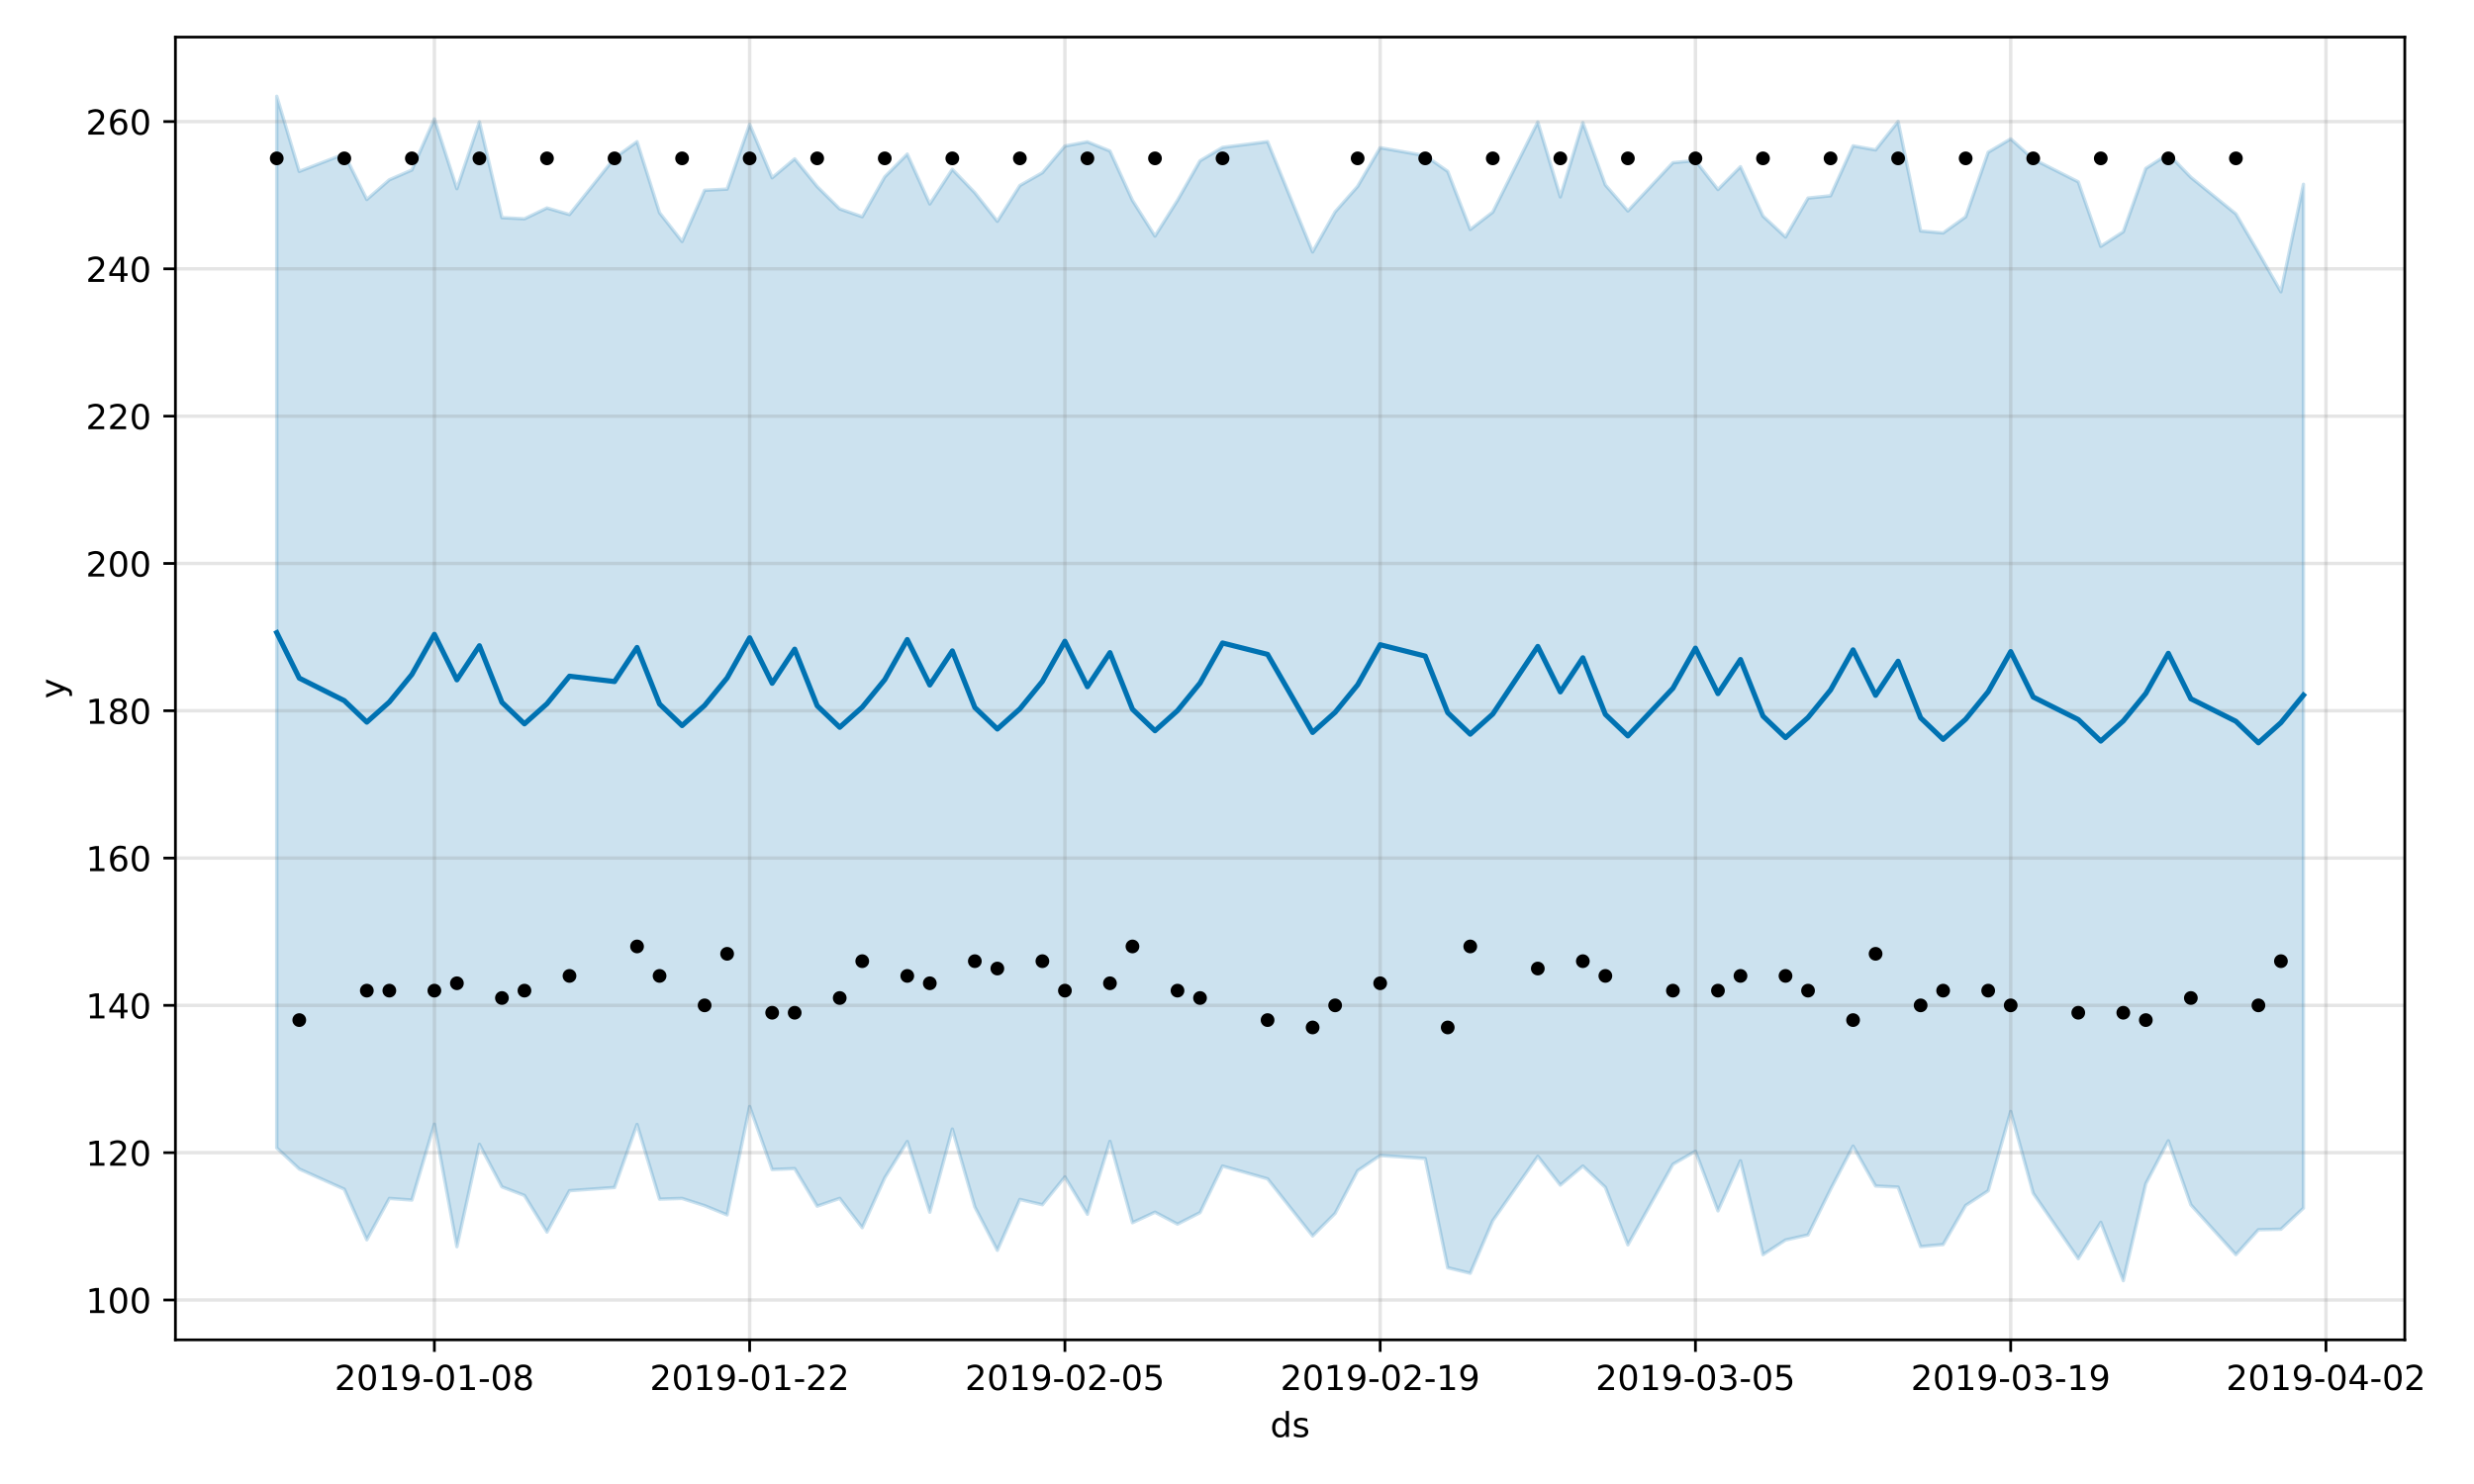 <?xml version="1.0" encoding="utf-8" standalone="no"?>
<!DOCTYPE svg PUBLIC "-//W3C//DTD SVG 1.1//EN"
  "http://www.w3.org/Graphics/SVG/1.1/DTD/svg11.dtd">
<!-- Created with matplotlib (https://matplotlib.org/) -->
<svg height="432pt" version="1.1" viewBox="0 0 720 432" width="720pt" xmlns="http://www.w3.org/2000/svg" xmlns:xlink="http://www.w3.org/1999/xlink">
 <defs>
  <style type="text/css">
*{stroke-linecap:butt;stroke-linejoin:round;}
  </style>
 </defs>
 <g id="figure_1">
  <g id="patch_1">
   <path d="M 0 432 
L 720 432 
L 720 0 
L 0 0 
z
" style="fill:#ffffff;"/>
  </g>
  <g id="axes_1">
   <g id="patch_2">
    <path d="M 51.05 390.04 
L 699.857 390.04 
L 699.857 10.8 
L 51.05 10.8 
z
" style="fill:#ffffff;"/>
   </g>
   <g id="PolyCollection_1">
    <defs>
     <path d="M 80.541 -403.962 
L 80.541 -97.843 
L 87.095 -91.693 
L 100.202 -85.811 
L 106.756 -71.092 
L 113.309 -83.127 
L 119.863 -82.657 
L 126.417 -104.742 
L 132.97 -69.081 
L 139.524 -98.874 
L 146.077 -86.495 
L 152.631 -83.995 
L 159.185 -73.345 
L 165.738 -85.379 
L 178.845 -86.313 
L 185.399 -104.668 
L 191.953 -82.925 
L 198.506 -83.125 
L 205.06 -81.021 
L 211.613 -78.337 
L 218.167 -109.884 
L 224.721 -91.542 
L 231.274 -91.812 
L 237.828 -80.881 
L 244.381 -83.148 
L 250.935 -74.612 
L 257.489 -89.111 
L 264.042 -99.687 
L 270.596 -79.128 
L 277.15 -103.32 
L 283.703 -80.653 
L 290.257 -68.029 
L 296.81 -82.837 
L 303.364 -81.291 
L 309.918 -89.393 
L 316.471 -78.521 
L 323.025 -99.734 
L 329.578 -76.068 
L 336.132 -79.123 
L 342.686 -75.653 
L 349.239 -78.998 
L 355.793 -92.548 
L 368.9 -88.84 
L 382.007 -72.218 
L 388.561 -78.786 
L 395.114 -91.199 
L 401.668 -95.632 
L 414.775 -94.75 
L 421.329 -62.947 
L 427.883 -61.357 
L 434.436 -76.646 
L 447.543 -95.387 
L 454.097 -87.01 
L 460.651 -92.554 
L 467.204 -86.349 
L 473.758 -69.624 
L 486.865 -93.076 
L 493.419 -96.871 
L 499.972 -79.513 
L 506.526 -94.083 
L 513.079 -66.766 
L 519.633 -71.026 
L 526.187 -72.503 
L 532.74 -85.768 
L 539.294 -98.359 
L 545.847 -86.743 
L 552.401 -86.421 
L 558.955 -69.118 
L 565.508 -69.708 
L 572.062 -81.076 
L 578.616 -85.357 
L 585.169 -108.455 
L 591.723 -84.632 
L 604.83 -65.6 
L 611.384 -76.169 
L 617.937 -59.198 
L 624.491 -87.418 
L 631.044 -99.906 
L 637.598 -81.275 
L 650.705 -66.767 
L 657.259 -74.022 
L 663.812 -74.158 
L 670.366 -80.32 
L 670.366 -378.348 
L 670.366 -378.348 
L 663.812 -347.061 
L 657.259 -358.498 
L 650.705 -369.73 
L 637.598 -380.388 
L 631.044 -387.183 
L 624.491 -382.969 
L 617.937 -364.534 
L 611.384 -360.295 
L 604.83 -379.066 
L 591.723 -385.688 
L 585.169 -391.568 
L 578.616 -387.676 
L 572.062 -368.879 
L 565.508 -364.185 
L 558.955 -364.766 
L 552.401 -396.64 
L 545.847 -388.367 
L 539.294 -389.543 
L 532.74 -375.014 
L 526.187 -374.342 
L 519.633 -363.01 
L 513.079 -369.099 
L 506.526 -383.47 
L 499.972 -376.827 
L 493.419 -385.248 
L 486.865 -384.644 
L 473.758 -370.598 
L 467.204 -378.172 
L 460.651 -396.31 
L 454.097 -374.68 
L 447.543 -396.486 
L 434.436 -370.254 
L 427.883 -365.201 
L 421.329 -382.104 
L 414.775 -386.692 
L 401.668 -388.993 
L 395.114 -377.753 
L 388.561 -370.334 
L 382.007 -358.666 
L 368.9 -390.759 
L 355.793 -389.086 
L 349.239 -385.187 
L 342.686 -373.687 
L 336.132 -363.28 
L 329.578 -373.669 
L 323.025 -388.04 
L 316.471 -390.711 
L 309.918 -389.49 
L 303.364 -381.728 
L 296.81 -377.986 
L 290.257 -367.586 
L 283.703 -375.901 
L 277.15 -382.701 
L 270.596 -372.631 
L 264.042 -387.139 
L 257.489 -380.52 
L 250.935 -368.912 
L 244.381 -371.192 
L 237.828 -377.692 
L 231.274 -385.76 
L 224.721 -380.242 
L 218.167 -395.793 
L 211.613 -376.948 
L 205.06 -376.606 
L 198.506 -361.702 
L 191.953 -370.058 
L 185.399 -390.766 
L 178.845 -385.999 
L 165.738 -369.551 
L 159.185 -371.457 
L 152.631 -368.302 
L 146.077 -368.637 
L 139.524 -396.528 
L 132.97 -377.077 
L 126.417 -397.387 
L 119.863 -382.514 
L 113.309 -379.657 
L 106.756 -373.929 
L 100.202 -387.159 
L 87.095 -382.111 
L 80.541 -403.962 
z
" id="mc5b6b77123" style="stroke:#0072b2;stroke-opacity:0.2;"/>
    </defs>
    <g clip-path="url(#p04779e19b5)">
     <use style="fill:#0072b2;fill-opacity:0.2;stroke:#0072b2;stroke-opacity:0.2;" x="0" xlink:href="#mc5b6b77123" y="432"/>
    </g>
   </g>
   <g id="matplotlib.axis_1">
    <g id="xtick_1">
     <g id="line2d_1">
      <path clip-path="url(#p04779e19b5)" d="M 126.417 390.04 
L 126.417 10.8 
" style="fill:none;stroke:#808080;stroke-linecap:square;stroke-opacity:0.2;"/>
     </g>
     <g id="line2d_2">
      <defs>
       <path d="M 0 0 
L 0 3.5 
" id="m5f1a748792" style="stroke:#000000;stroke-width:0.8;"/>
      </defs>
      <g>
       <use style="stroke:#000000;stroke-width:0.8;" x="126.417" xlink:href="#m5f1a748792" y="390.04"/>
      </g>
     </g>
     <g id="text_1">
      <!-- 2019-01-08 -->
      <defs>
       <path d="M 19.188 8.297 
L 53.609 8.297 
L 53.609 0 
L 7.328 0 
L 7.328 8.297 
Q 12.938 14.109 22.625 23.891 
Q 32.328 33.688 34.812 36.531 
Q 39.547 41.844 41.422 45.531 
Q 43.312 49.219 43.312 52.781 
Q 43.312 58.594 39.234 62.25 
Q 35.156 65.922 28.609 65.922 
Q 23.969 65.922 18.812 64.312 
Q 13.672 62.703 7.812 59.422 
L 7.812 69.391 
Q 13.766 71.781 18.938 73 
Q 24.125 74.219 28.422 74.219 
Q 39.75 74.219 46.484 68.547 
Q 53.219 62.891 53.219 53.422 
Q 53.219 48.922 51.531 44.891 
Q 49.859 40.875 45.406 35.406 
Q 44.188 33.984 37.641 27.219 
Q 31.109 20.453 19.188 8.297 
z
" id="DejaVuSans-50"/>
       <path d="M 31.781 66.406 
Q 24.172 66.406 20.328 58.906 
Q 16.5 51.422 16.5 36.375 
Q 16.5 21.391 20.328 13.891 
Q 24.172 6.391 31.781 6.391 
Q 39.453 6.391 43.281 13.891 
Q 47.125 21.391 47.125 36.375 
Q 47.125 51.422 43.281 58.906 
Q 39.453 66.406 31.781 66.406 
z
M 31.781 74.219 
Q 44.047 74.219 50.516 64.516 
Q 56.984 54.828 56.984 36.375 
Q 56.984 17.969 50.516 8.266 
Q 44.047 -1.422 31.781 -1.422 
Q 19.531 -1.422 13.062 8.266 
Q 6.594 17.969 6.594 36.375 
Q 6.594 54.828 13.062 64.516 
Q 19.531 74.219 31.781 74.219 
z
" id="DejaVuSans-48"/>
       <path d="M 12.406 8.297 
L 28.516 8.297 
L 28.516 63.922 
L 10.984 60.406 
L 10.984 69.391 
L 28.422 72.906 
L 38.281 72.906 
L 38.281 8.297 
L 54.391 8.297 
L 54.391 0 
L 12.406 0 
z
" id="DejaVuSans-49"/>
       <path d="M 10.984 1.516 
L 10.984 10.5 
Q 14.703 8.734 18.5 7.812 
Q 22.312 6.891 25.984 6.891 
Q 35.75 6.891 40.891 13.453 
Q 46.047 20.016 46.781 33.406 
Q 43.953 29.203 39.594 26.953 
Q 35.25 24.703 29.984 24.703 
Q 19.047 24.703 12.672 31.312 
Q 6.297 37.938 6.297 49.422 
Q 6.297 60.641 12.938 67.422 
Q 19.578 74.219 30.609 74.219 
Q 43.266 74.219 49.922 64.516 
Q 56.594 54.828 56.594 36.375 
Q 56.594 19.141 48.406 8.859 
Q 40.234 -1.422 26.422 -1.422 
Q 22.703 -1.422 18.891 -0.688 
Q 15.094 0.047 10.984 1.516 
z
M 30.609 32.422 
Q 37.25 32.422 41.125 36.953 
Q 45.016 41.5 45.016 49.422 
Q 45.016 57.281 41.125 61.844 
Q 37.25 66.406 30.609 66.406 
Q 23.969 66.406 20.094 61.844 
Q 16.219 57.281 16.219 49.422 
Q 16.219 41.5 20.094 36.953 
Q 23.969 32.422 30.609 32.422 
z
" id="DejaVuSans-57"/>
       <path d="M 4.891 31.391 
L 31.203 31.391 
L 31.203 23.391 
L 4.891 23.391 
z
" id="DejaVuSans-45"/>
       <path d="M 31.781 34.625 
Q 24.75 34.625 20.719 30.859 
Q 16.703 27.094 16.703 20.516 
Q 16.703 13.922 20.719 10.156 
Q 24.75 6.391 31.781 6.391 
Q 38.812 6.391 42.859 10.172 
Q 46.922 13.969 46.922 20.516 
Q 46.922 27.094 42.891 30.859 
Q 38.875 34.625 31.781 34.625 
z
M 21.922 38.812 
Q 15.578 40.375 12.031 44.719 
Q 8.5 49.078 8.5 55.328 
Q 8.5 64.062 14.719 69.141 
Q 20.953 74.219 31.781 74.219 
Q 42.672 74.219 48.875 69.141 
Q 55.078 64.062 55.078 55.328 
Q 55.078 49.078 51.531 44.719 
Q 48 40.375 41.703 38.812 
Q 48.828 37.156 52.797 32.312 
Q 56.781 27.484 56.781 20.516 
Q 56.781 9.906 50.312 4.234 
Q 43.844 -1.422 31.781 -1.422 
Q 19.734 -1.422 13.25 4.234 
Q 6.781 9.906 6.781 20.516 
Q 6.781 27.484 10.781 32.312 
Q 14.797 37.156 21.922 38.812 
z
M 18.312 54.391 
Q 18.312 48.734 21.844 45.562 
Q 25.391 42.391 31.781 42.391 
Q 38.141 42.391 41.719 45.562 
Q 45.312 48.734 45.312 54.391 
Q 45.312 60.062 41.719 63.234 
Q 38.141 66.406 31.781 66.406 
Q 25.391 66.406 21.844 63.234 
Q 18.312 60.062 18.312 54.391 
z
" id="DejaVuSans-56"/>
      </defs>
      <g transform="translate(97.359 404.638)scale(0.1 -0.1)">
       <use xlink:href="#DejaVuSans-50"/>
       <use x="63.623" xlink:href="#DejaVuSans-48"/>
       <use x="127.246" xlink:href="#DejaVuSans-49"/>
       <use x="190.869" xlink:href="#DejaVuSans-57"/>
       <use x="254.492" xlink:href="#DejaVuSans-45"/>
       <use x="290.576" xlink:href="#DejaVuSans-48"/>
       <use x="354.199" xlink:href="#DejaVuSans-49"/>
       <use x="417.822" xlink:href="#DejaVuSans-45"/>
       <use x="453.906" xlink:href="#DejaVuSans-48"/>
       <use x="517.529" xlink:href="#DejaVuSans-56"/>
      </g>
     </g>
    </g>
    <g id="xtick_2">
     <g id="line2d_3">
      <path clip-path="url(#p04779e19b5)" d="M 218.167 390.04 
L 218.167 10.8 
" style="fill:none;stroke:#808080;stroke-linecap:square;stroke-opacity:0.2;"/>
     </g>
     <g id="line2d_4">
      <g>
       <use style="stroke:#000000;stroke-width:0.8;" x="218.167" xlink:href="#m5f1a748792" y="390.04"/>
      </g>
     </g>
     <g id="text_2">
      <!-- 2019-01-22 -->
      <g transform="translate(189.109 404.638)scale(0.1 -0.1)">
       <use xlink:href="#DejaVuSans-50"/>
       <use x="63.623" xlink:href="#DejaVuSans-48"/>
       <use x="127.246" xlink:href="#DejaVuSans-49"/>
       <use x="190.869" xlink:href="#DejaVuSans-57"/>
       <use x="254.492" xlink:href="#DejaVuSans-45"/>
       <use x="290.576" xlink:href="#DejaVuSans-48"/>
       <use x="354.199" xlink:href="#DejaVuSans-49"/>
       <use x="417.822" xlink:href="#DejaVuSans-45"/>
       <use x="453.906" xlink:href="#DejaVuSans-50"/>
       <use x="517.529" xlink:href="#DejaVuSans-50"/>
      </g>
     </g>
    </g>
    <g id="xtick_3">
     <g id="line2d_5">
      <path clip-path="url(#p04779e19b5)" d="M 309.918 390.04 
L 309.918 10.8 
" style="fill:none;stroke:#808080;stroke-linecap:square;stroke-opacity:0.2;"/>
     </g>
     <g id="line2d_6">
      <g>
       <use style="stroke:#000000;stroke-width:0.8;" x="309.918" xlink:href="#m5f1a748792" y="390.04"/>
      </g>
     </g>
     <g id="text_3">
      <!-- 2019-02-05 -->
      <defs>
       <path d="M 10.797 72.906 
L 49.516 72.906 
L 49.516 64.594 
L 19.828 64.594 
L 19.828 46.734 
Q 21.969 47.469 24.109 47.828 
Q 26.266 48.188 28.422 48.188 
Q 40.625 48.188 47.75 41.5 
Q 54.891 34.812 54.891 23.391 
Q 54.891 11.625 47.562 5.094 
Q 40.234 -1.422 26.906 -1.422 
Q 22.312 -1.422 17.547 -0.641 
Q 12.797 0.141 7.719 1.703 
L 7.719 11.625 
Q 12.109 9.234 16.797 8.062 
Q 21.484 6.891 26.703 6.891 
Q 35.156 6.891 40.078 11.328 
Q 45.016 15.766 45.016 23.391 
Q 45.016 31 40.078 35.438 
Q 35.156 39.891 26.703 39.891 
Q 22.75 39.891 18.812 39.016 
Q 14.891 38.141 10.797 36.281 
z
" id="DejaVuSans-53"/>
      </defs>
      <g transform="translate(280.86 404.638)scale(0.1 -0.1)">
       <use xlink:href="#DejaVuSans-50"/>
       <use x="63.623" xlink:href="#DejaVuSans-48"/>
       <use x="127.246" xlink:href="#DejaVuSans-49"/>
       <use x="190.869" xlink:href="#DejaVuSans-57"/>
       <use x="254.492" xlink:href="#DejaVuSans-45"/>
       <use x="290.576" xlink:href="#DejaVuSans-48"/>
       <use x="354.199" xlink:href="#DejaVuSans-50"/>
       <use x="417.822" xlink:href="#DejaVuSans-45"/>
       <use x="453.906" xlink:href="#DejaVuSans-48"/>
       <use x="517.529" xlink:href="#DejaVuSans-53"/>
      </g>
     </g>
    </g>
    <g id="xtick_4">
     <g id="line2d_7">
      <path clip-path="url(#p04779e19b5)" d="M 401.668 390.04 
L 401.668 10.8 
" style="fill:none;stroke:#808080;stroke-linecap:square;stroke-opacity:0.2;"/>
     </g>
     <g id="line2d_8">
      <g>
       <use style="stroke:#000000;stroke-width:0.8;" x="401.668" xlink:href="#m5f1a748792" y="390.04"/>
      </g>
     </g>
     <g id="text_4">
      <!-- 2019-02-19 -->
      <g transform="translate(372.61 404.638)scale(0.1 -0.1)">
       <use xlink:href="#DejaVuSans-50"/>
       <use x="63.623" xlink:href="#DejaVuSans-48"/>
       <use x="127.246" xlink:href="#DejaVuSans-49"/>
       <use x="190.869" xlink:href="#DejaVuSans-57"/>
       <use x="254.492" xlink:href="#DejaVuSans-45"/>
       <use x="290.576" xlink:href="#DejaVuSans-48"/>
       <use x="354.199" xlink:href="#DejaVuSans-50"/>
       <use x="417.822" xlink:href="#DejaVuSans-45"/>
       <use x="453.906" xlink:href="#DejaVuSans-49"/>
       <use x="517.529" xlink:href="#DejaVuSans-57"/>
      </g>
     </g>
    </g>
    <g id="xtick_5">
     <g id="line2d_9">
      <path clip-path="url(#p04779e19b5)" d="M 493.419 390.04 
L 493.419 10.8 
" style="fill:none;stroke:#808080;stroke-linecap:square;stroke-opacity:0.2;"/>
     </g>
     <g id="line2d_10">
      <g>
       <use style="stroke:#000000;stroke-width:0.8;" x="493.419" xlink:href="#m5f1a748792" y="390.04"/>
      </g>
     </g>
     <g id="text_5">
      <!-- 2019-03-05 -->
      <defs>
       <path d="M 40.578 39.312 
Q 47.656 37.797 51.625 33 
Q 55.609 28.219 55.609 21.188 
Q 55.609 10.406 48.188 4.484 
Q 40.766 -1.422 27.094 -1.422 
Q 22.516 -1.422 17.656 -0.516 
Q 12.797 0.391 7.625 2.203 
L 7.625 11.719 
Q 11.719 9.328 16.594 8.109 
Q 21.484 6.891 26.812 6.891 
Q 36.078 6.891 40.938 10.547 
Q 45.797 14.203 45.797 21.188 
Q 45.797 27.641 41.281 31.266 
Q 36.766 34.906 28.719 34.906 
L 20.219 34.906 
L 20.219 43.016 
L 29.109 43.016 
Q 36.375 43.016 40.234 45.922 
Q 44.094 48.828 44.094 54.297 
Q 44.094 59.906 40.109 62.906 
Q 36.141 65.922 28.719 65.922 
Q 24.656 65.922 20.016 65.031 
Q 15.375 64.156 9.812 62.312 
L 9.812 71.094 
Q 15.438 72.656 20.344 73.438 
Q 25.25 74.219 29.594 74.219 
Q 40.828 74.219 47.359 69.109 
Q 53.906 64.016 53.906 55.328 
Q 53.906 49.266 50.438 45.094 
Q 46.969 40.922 40.578 39.312 
z
" id="DejaVuSans-51"/>
      </defs>
      <g transform="translate(464.361 404.638)scale(0.1 -0.1)">
       <use xlink:href="#DejaVuSans-50"/>
       <use x="63.623" xlink:href="#DejaVuSans-48"/>
       <use x="127.246" xlink:href="#DejaVuSans-49"/>
       <use x="190.869" xlink:href="#DejaVuSans-57"/>
       <use x="254.492" xlink:href="#DejaVuSans-45"/>
       <use x="290.576" xlink:href="#DejaVuSans-48"/>
       <use x="354.199" xlink:href="#DejaVuSans-51"/>
       <use x="417.822" xlink:href="#DejaVuSans-45"/>
       <use x="453.906" xlink:href="#DejaVuSans-48"/>
       <use x="517.529" xlink:href="#DejaVuSans-53"/>
      </g>
     </g>
    </g>
    <g id="xtick_6">
     <g id="line2d_11">
      <path clip-path="url(#p04779e19b5)" d="M 585.169 390.04 
L 585.169 10.8 
" style="fill:none;stroke:#808080;stroke-linecap:square;stroke-opacity:0.2;"/>
     </g>
     <g id="line2d_12">
      <g>
       <use style="stroke:#000000;stroke-width:0.8;" x="585.169" xlink:href="#m5f1a748792" y="390.04"/>
      </g>
     </g>
     <g id="text_6">
      <!-- 2019-03-19 -->
      <g transform="translate(556.111 404.638)scale(0.1 -0.1)">
       <use xlink:href="#DejaVuSans-50"/>
       <use x="63.623" xlink:href="#DejaVuSans-48"/>
       <use x="127.246" xlink:href="#DejaVuSans-49"/>
       <use x="190.869" xlink:href="#DejaVuSans-57"/>
       <use x="254.492" xlink:href="#DejaVuSans-45"/>
       <use x="290.576" xlink:href="#DejaVuSans-48"/>
       <use x="354.199" xlink:href="#DejaVuSans-51"/>
       <use x="417.822" xlink:href="#DejaVuSans-45"/>
       <use x="453.906" xlink:href="#DejaVuSans-49"/>
       <use x="517.529" xlink:href="#DejaVuSans-57"/>
      </g>
     </g>
    </g>
    <g id="xtick_7">
     <g id="line2d_13">
      <path clip-path="url(#p04779e19b5)" d="M 676.92 390.04 
L 676.92 10.8 
" style="fill:none;stroke:#808080;stroke-linecap:square;stroke-opacity:0.2;"/>
     </g>
     <g id="line2d_14">
      <g>
       <use style="stroke:#000000;stroke-width:0.8;" x="676.92" xlink:href="#m5f1a748792" y="390.04"/>
      </g>
     </g>
     <g id="text_7">
      <!-- 2019-04-02 -->
      <defs>
       <path d="M 37.797 64.312 
L 12.891 25.391 
L 37.797 25.391 
z
M 35.203 72.906 
L 47.609 72.906 
L 47.609 25.391 
L 58.016 25.391 
L 58.016 17.188 
L 47.609 17.188 
L 47.609 0 
L 37.797 0 
L 37.797 17.188 
L 4.891 17.188 
L 4.891 26.703 
z
" id="DejaVuSans-52"/>
      </defs>
      <g transform="translate(647.862 404.638)scale(0.1 -0.1)">
       <use xlink:href="#DejaVuSans-50"/>
       <use x="63.623" xlink:href="#DejaVuSans-48"/>
       <use x="127.246" xlink:href="#DejaVuSans-49"/>
       <use x="190.869" xlink:href="#DejaVuSans-57"/>
       <use x="254.492" xlink:href="#DejaVuSans-45"/>
       <use x="290.576" xlink:href="#DejaVuSans-48"/>
       <use x="354.199" xlink:href="#DejaVuSans-52"/>
       <use x="417.822" xlink:href="#DejaVuSans-45"/>
       <use x="453.906" xlink:href="#DejaVuSans-48"/>
       <use x="517.529" xlink:href="#DejaVuSans-50"/>
      </g>
     </g>
    </g>
    <g id="text_8">
     <!-- ds -->
     <defs>
      <path d="M 45.406 46.391 
L 45.406 75.984 
L 54.391 75.984 
L 54.391 0 
L 45.406 0 
L 45.406 8.203 
Q 42.578 3.328 38.25 0.953 
Q 33.938 -1.422 27.875 -1.422 
Q 17.969 -1.422 11.734 6.484 
Q 5.516 14.406 5.516 27.297 
Q 5.516 40.188 11.734 48.094 
Q 17.969 56 27.875 56 
Q 33.938 56 38.25 53.625 
Q 42.578 51.266 45.406 46.391 
z
M 14.797 27.297 
Q 14.797 17.391 18.875 11.75 
Q 22.953 6.109 30.078 6.109 
Q 37.203 6.109 41.297 11.75 
Q 45.406 17.391 45.406 27.297 
Q 45.406 37.203 41.297 42.844 
Q 37.203 48.484 30.078 48.484 
Q 22.953 48.484 18.875 42.844 
Q 14.797 37.203 14.797 27.297 
z
" id="DejaVuSans-100"/>
      <path d="M 44.281 53.078 
L 44.281 44.578 
Q 40.484 46.531 36.375 47.5 
Q 32.281 48.484 27.875 48.484 
Q 21.188 48.484 17.844 46.438 
Q 14.5 44.391 14.5 40.281 
Q 14.5 37.156 16.891 35.375 
Q 19.281 33.594 26.516 31.984 
L 29.594 31.297 
Q 39.156 29.25 43.188 25.516 
Q 47.219 21.781 47.219 15.094 
Q 47.219 7.469 41.188 3.016 
Q 35.156 -1.422 24.609 -1.422 
Q 20.219 -1.422 15.453 -0.562 
Q 10.688 0.297 5.422 2 
L 5.422 11.281 
Q 10.406 8.688 15.234 7.391 
Q 20.062 6.109 24.812 6.109 
Q 31.156 6.109 34.562 8.281 
Q 37.984 10.453 37.984 14.406 
Q 37.984 18.062 35.516 20.016 
Q 33.062 21.969 24.703 23.781 
L 21.578 24.516 
Q 13.234 26.266 9.516 29.906 
Q 5.812 33.547 5.812 39.891 
Q 5.812 47.609 11.281 51.797 
Q 16.75 56 26.812 56 
Q 31.781 56 36.172 55.266 
Q 40.578 54.547 44.281 53.078 
z
" id="DejaVuSans-115"/>
     </defs>
     <g transform="translate(369.675 418.317)scale(0.1 -0.1)">
      <use xlink:href="#DejaVuSans-100"/>
      <use x="63.477" xlink:href="#DejaVuSans-115"/>
     </g>
    </g>
   </g>
   <g id="matplotlib.axis_2">
    <g id="ytick_1">
     <g id="line2d_15">
      <path clip-path="url(#p04779e19b5)" d="M 51.05 378.429 
L 699.857 378.429 
" style="fill:none;stroke:#808080;stroke-linecap:square;stroke-opacity:0.2;"/>
     </g>
     <g id="line2d_16">
      <defs>
       <path d="M 0 0 
L -3.5 0 
" id="mce9a9a2cb4" style="stroke:#000000;stroke-width:0.8;"/>
      </defs>
      <g>
       <use style="stroke:#000000;stroke-width:0.8;" x="51.05" xlink:href="#mce9a9a2cb4" y="378.429"/>
      </g>
     </g>
     <g id="text_9">
      <!-- 100 -->
      <g transform="translate(24.962 382.228)scale(0.1 -0.1)">
       <use xlink:href="#DejaVuSans-49"/>
       <use x="63.623" xlink:href="#DejaVuSans-48"/>
       <use x="127.246" xlink:href="#DejaVuSans-48"/>
      </g>
     </g>
    </g>
    <g id="ytick_2">
     <g id="line2d_17">
      <path clip-path="url(#p04779e19b5)" d="M 51.05 335.548 
L 699.857 335.548 
" style="fill:none;stroke:#808080;stroke-linecap:square;stroke-opacity:0.2;"/>
     </g>
     <g id="line2d_18">
      <g>
       <use style="stroke:#000000;stroke-width:0.8;" x="51.05" xlink:href="#mce9a9a2cb4" y="335.548"/>
      </g>
     </g>
     <g id="text_10">
      <!-- 120 -->
      <g transform="translate(24.962 339.347)scale(0.1 -0.1)">
       <use xlink:href="#DejaVuSans-49"/>
       <use x="63.623" xlink:href="#DejaVuSans-50"/>
       <use x="127.246" xlink:href="#DejaVuSans-48"/>
      </g>
     </g>
    </g>
    <g id="ytick_3">
     <g id="line2d_19">
      <path clip-path="url(#p04779e19b5)" d="M 51.05 292.667 
L 699.857 292.667 
" style="fill:none;stroke:#808080;stroke-linecap:square;stroke-opacity:0.2;"/>
     </g>
     <g id="line2d_20">
      <g>
       <use style="stroke:#000000;stroke-width:0.8;" x="51.05" xlink:href="#mce9a9a2cb4" y="292.667"/>
      </g>
     </g>
     <g id="text_11">
      <!-- 140 -->
      <g transform="translate(24.962 296.466)scale(0.1 -0.1)">
       <use xlink:href="#DejaVuSans-49"/>
       <use x="63.623" xlink:href="#DejaVuSans-52"/>
       <use x="127.246" xlink:href="#DejaVuSans-48"/>
      </g>
     </g>
    </g>
    <g id="ytick_4">
     <g id="line2d_21">
      <path clip-path="url(#p04779e19b5)" d="M 51.05 249.786 
L 699.857 249.786 
" style="fill:none;stroke:#808080;stroke-linecap:square;stroke-opacity:0.2;"/>
     </g>
     <g id="line2d_22">
      <g>
       <use style="stroke:#000000;stroke-width:0.8;" x="51.05" xlink:href="#mce9a9a2cb4" y="249.786"/>
      </g>
     </g>
     <g id="text_12">
      <!-- 160 -->
      <defs>
       <path d="M 33.016 40.375 
Q 26.375 40.375 22.484 35.828 
Q 18.609 31.297 18.609 23.391 
Q 18.609 15.531 22.484 10.953 
Q 26.375 6.391 33.016 6.391 
Q 39.656 6.391 43.531 10.953 
Q 47.406 15.531 47.406 23.391 
Q 47.406 31.297 43.531 35.828 
Q 39.656 40.375 33.016 40.375 
z
M 52.594 71.297 
L 52.594 62.312 
Q 48.875 64.062 45.094 64.984 
Q 41.312 65.922 37.594 65.922 
Q 27.828 65.922 22.672 59.328 
Q 17.531 52.734 16.797 39.406 
Q 19.672 43.656 24.016 45.922 
Q 28.375 48.188 33.594 48.188 
Q 44.578 48.188 50.953 41.516 
Q 57.328 34.859 57.328 23.391 
Q 57.328 12.156 50.688 5.359 
Q 44.047 -1.422 33.016 -1.422 
Q 20.359 -1.422 13.672 8.266 
Q 6.984 17.969 6.984 36.375 
Q 6.984 53.656 15.188 63.938 
Q 23.391 74.219 37.203 74.219 
Q 40.922 74.219 44.703 73.484 
Q 48.484 72.75 52.594 71.297 
z
" id="DejaVuSans-54"/>
      </defs>
      <g transform="translate(24.962 253.585)scale(0.1 -0.1)">
       <use xlink:href="#DejaVuSans-49"/>
       <use x="63.623" xlink:href="#DejaVuSans-54"/>
       <use x="127.246" xlink:href="#DejaVuSans-48"/>
      </g>
     </g>
    </g>
    <g id="ytick_5">
     <g id="line2d_23">
      <path clip-path="url(#p04779e19b5)" d="M 51.05 206.905 
L 699.857 206.905 
" style="fill:none;stroke:#808080;stroke-linecap:square;stroke-opacity:0.2;"/>
     </g>
     <g id="line2d_24">
      <g>
       <use style="stroke:#000000;stroke-width:0.8;" x="51.05" xlink:href="#mce9a9a2cb4" y="206.905"/>
      </g>
     </g>
     <g id="text_13">
      <!-- 180 -->
      <g transform="translate(24.962 210.704)scale(0.1 -0.1)">
       <use xlink:href="#DejaVuSans-49"/>
       <use x="63.623" xlink:href="#DejaVuSans-56"/>
       <use x="127.246" xlink:href="#DejaVuSans-48"/>
      </g>
     </g>
    </g>
    <g id="ytick_6">
     <g id="line2d_25">
      <path clip-path="url(#p04779e19b5)" d="M 51.05 164.024 
L 699.857 164.024 
" style="fill:none;stroke:#808080;stroke-linecap:square;stroke-opacity:0.2;"/>
     </g>
     <g id="line2d_26">
      <g>
       <use style="stroke:#000000;stroke-width:0.8;" x="51.05" xlink:href="#mce9a9a2cb4" y="164.024"/>
      </g>
     </g>
     <g id="text_14">
      <!-- 200 -->
      <g transform="translate(24.962 167.823)scale(0.1 -0.1)">
       <use xlink:href="#DejaVuSans-50"/>
       <use x="63.623" xlink:href="#DejaVuSans-48"/>
       <use x="127.246" xlink:href="#DejaVuSans-48"/>
      </g>
     </g>
    </g>
    <g id="ytick_7">
     <g id="line2d_27">
      <path clip-path="url(#p04779e19b5)" d="M 51.05 121.143 
L 699.857 121.143 
" style="fill:none;stroke:#808080;stroke-linecap:square;stroke-opacity:0.2;"/>
     </g>
     <g id="line2d_28">
      <g>
       <use style="stroke:#000000;stroke-width:0.8;" x="51.05" xlink:href="#mce9a9a2cb4" y="121.143"/>
      </g>
     </g>
     <g id="text_15">
      <!-- 220 -->
      <g transform="translate(24.962 124.942)scale(0.1 -0.1)">
       <use xlink:href="#DejaVuSans-50"/>
       <use x="63.623" xlink:href="#DejaVuSans-50"/>
       <use x="127.246" xlink:href="#DejaVuSans-48"/>
      </g>
     </g>
    </g>
    <g id="ytick_8">
     <g id="line2d_29">
      <path clip-path="url(#p04779e19b5)" d="M 51.05 78.261 
L 699.857 78.261 
" style="fill:none;stroke:#808080;stroke-linecap:square;stroke-opacity:0.2;"/>
     </g>
     <g id="line2d_30">
      <g>
       <use style="stroke:#000000;stroke-width:0.8;" x="51.05" xlink:href="#mce9a9a2cb4" y="78.261"/>
      </g>
     </g>
     <g id="text_16">
      <!-- 240 -->
      <g transform="translate(24.962 82.061)scale(0.1 -0.1)">
       <use xlink:href="#DejaVuSans-50"/>
       <use x="63.623" xlink:href="#DejaVuSans-52"/>
       <use x="127.246" xlink:href="#DejaVuSans-48"/>
      </g>
     </g>
    </g>
    <g id="ytick_9">
     <g id="line2d_31">
      <path clip-path="url(#p04779e19b5)" d="M 51.05 35.38 
L 699.857 35.38 
" style="fill:none;stroke:#808080;stroke-linecap:square;stroke-opacity:0.2;"/>
     </g>
     <g id="line2d_32">
      <g>
       <use style="stroke:#000000;stroke-width:0.8;" x="51.05" xlink:href="#mce9a9a2cb4" y="35.38"/>
      </g>
     </g>
     <g id="text_17">
      <!-- 260 -->
      <g transform="translate(24.962 39.18)scale(0.1 -0.1)">
       <use xlink:href="#DejaVuSans-50"/>
       <use x="63.623" xlink:href="#DejaVuSans-54"/>
       <use x="127.246" xlink:href="#DejaVuSans-48"/>
      </g>
     </g>
    </g>
    <g id="text_18">
     <!-- y -->
     <defs>
      <path d="M 32.172 -5.078 
Q 28.375 -14.844 24.75 -17.812 
Q 21.141 -20.797 15.094 -20.797 
L 7.906 -20.797 
L 7.906 -13.281 
L 13.188 -13.281 
Q 16.891 -13.281 18.938 -11.516 
Q 21 -9.766 23.484 -3.219 
L 25.094 0.875 
L 2.984 54.688 
L 12.5 54.688 
L 29.594 11.922 
L 46.688 54.688 
L 56.203 54.688 
z
" id="DejaVuSans-121"/>
     </defs>
     <g transform="translate(18.883 203.379)rotate(-90)scale(0.1 -0.1)">
      <use xlink:href="#DejaVuSans-121"/>
     </g>
    </g>
   </g>
   <g id="line2d_33">
    <defs>
     <path d="M 0 1.5 
C 0.398 1.5 0.779 1.342 1.061 1.061 
C 1.342 0.779 1.5 0.398 1.5 0 
C 1.5 -0.398 1.342 -0.779 1.061 -1.061 
C 0.779 -1.342 0.398 -1.5 0 -1.5 
C -0.398 -1.5 -0.779 -1.342 -1.061 -1.061 
C -1.342 -0.779 -1.5 -0.398 -1.5 0 
C -1.5 0.398 -1.342 0.779 -1.061 1.061 
C -0.779 1.342 -0.398 1.5 0 1.5 
z
" id="m89f2f289e4" style="stroke:#000000;"/>
    </defs>
    <g clip-path="url(#p04779e19b5)">
     <use style="stroke:#000000;" x="80.541" xlink:href="#m89f2f289e4" y="46.101"/>
     <use style="stroke:#000000;" x="87.095" xlink:href="#m89f2f289e4" y="296.955"/>
     <use style="stroke:#000000;" x="100.202" xlink:href="#m89f2f289e4" y="46.101"/>
     <use style="stroke:#000000;" x="106.756" xlink:href="#m89f2f289e4" y="288.379"/>
     <use style="stroke:#000000;" x="113.309" xlink:href="#m89f2f289e4" y="288.379"/>
     <use style="stroke:#000000;" x="119.863" xlink:href="#m89f2f289e4" y="46.101"/>
     <use style="stroke:#000000;" x="126.417" xlink:href="#m89f2f289e4" y="288.379"/>
     <use style="stroke:#000000;" x="132.97" xlink:href="#m89f2f289e4" y="286.235"/>
     <use style="stroke:#000000;" x="139.524" xlink:href="#m89f2f289e4" y="46.101"/>
     <use style="stroke:#000000;" x="146.077" xlink:href="#m89f2f289e4" y="290.523"/>
     <use style="stroke:#000000;" x="152.631" xlink:href="#m89f2f289e4" y="288.379"/>
     <use style="stroke:#000000;" x="159.185" xlink:href="#m89f2f289e4" y="46.101"/>
     <use style="stroke:#000000;" x="165.738" xlink:href="#m89f2f289e4" y="284.091"/>
     <use style="stroke:#000000;" x="178.845" xlink:href="#m89f2f289e4" y="46.101"/>
     <use style="stroke:#000000;" x="185.399" xlink:href="#m89f2f289e4" y="275.515"/>
     <use style="stroke:#000000;" x="191.953" xlink:href="#m89f2f289e4" y="284.091"/>
     <use style="stroke:#000000;" x="198.506" xlink:href="#m89f2f289e4" y="46.101"/>
     <use style="stroke:#000000;" x="205.06" xlink:href="#m89f2f289e4" y="292.667"/>
     <use style="stroke:#000000;" x="211.613" xlink:href="#m89f2f289e4" y="277.659"/>
     <use style="stroke:#000000;" x="218.167" xlink:href="#m89f2f289e4" y="46.101"/>
     <use style="stroke:#000000;" x="224.721" xlink:href="#m89f2f289e4" y="294.811"/>
     <use style="stroke:#000000;" x="231.274" xlink:href="#m89f2f289e4" y="294.811"/>
     <use style="stroke:#000000;" x="237.828" xlink:href="#m89f2f289e4" y="46.101"/>
     <use style="stroke:#000000;" x="244.381" xlink:href="#m89f2f289e4" y="290.523"/>
     <use style="stroke:#000000;" x="250.935" xlink:href="#m89f2f289e4" y="279.803"/>
     <use style="stroke:#000000;" x="257.489" xlink:href="#m89f2f289e4" y="46.101"/>
     <use style="stroke:#000000;" x="264.042" xlink:href="#m89f2f289e4" y="284.091"/>
     <use style="stroke:#000000;" x="270.596" xlink:href="#m89f2f289e4" y="286.235"/>
     <use style="stroke:#000000;" x="277.15" xlink:href="#m89f2f289e4" y="46.101"/>
     <use style="stroke:#000000;" x="283.703" xlink:href="#m89f2f289e4" y="279.803"/>
     <use style="stroke:#000000;" x="290.257" xlink:href="#m89f2f289e4" y="281.947"/>
     <use style="stroke:#000000;" x="296.81" xlink:href="#m89f2f289e4" y="46.101"/>
     <use style="stroke:#000000;" x="303.364" xlink:href="#m89f2f289e4" y="279.803"/>
     <use style="stroke:#000000;" x="309.918" xlink:href="#m89f2f289e4" y="288.379"/>
     <use style="stroke:#000000;" x="316.471" xlink:href="#m89f2f289e4" y="46.101"/>
     <use style="stroke:#000000;" x="323.025" xlink:href="#m89f2f289e4" y="286.235"/>
     <use style="stroke:#000000;" x="329.578" xlink:href="#m89f2f289e4" y="275.515"/>
     <use style="stroke:#000000;" x="336.132" xlink:href="#m89f2f289e4" y="46.101"/>
     <use style="stroke:#000000;" x="342.686" xlink:href="#m89f2f289e4" y="288.379"/>
     <use style="stroke:#000000;" x="349.239" xlink:href="#m89f2f289e4" y="290.523"/>
     <use style="stroke:#000000;" x="355.793" xlink:href="#m89f2f289e4" y="46.101"/>
     <use style="stroke:#000000;" x="368.9" xlink:href="#m89f2f289e4" y="296.955"/>
     <use style="stroke:#000000;" x="382.007" xlink:href="#m89f2f289e4" y="299.099"/>
     <use style="stroke:#000000;" x="388.561" xlink:href="#m89f2f289e4" y="292.667"/>
     <use style="stroke:#000000;" x="395.114" xlink:href="#m89f2f289e4" y="46.101"/>
     <use style="stroke:#000000;" x="401.668" xlink:href="#m89f2f289e4" y="286.235"/>
     <use style="stroke:#000000;" x="414.775" xlink:href="#m89f2f289e4" y="46.101"/>
     <use style="stroke:#000000;" x="421.329" xlink:href="#m89f2f289e4" y="299.099"/>
     <use style="stroke:#000000;" x="427.883" xlink:href="#m89f2f289e4" y="275.515"/>
     <use style="stroke:#000000;" x="434.436" xlink:href="#m89f2f289e4" y="46.101"/>
     <use style="stroke:#000000;" x="447.543" xlink:href="#m89f2f289e4" y="281.947"/>
     <use style="stroke:#000000;" x="454.097" xlink:href="#m89f2f289e4" y="46.101"/>
     <use style="stroke:#000000;" x="460.651" xlink:href="#m89f2f289e4" y="279.803"/>
     <use style="stroke:#000000;" x="467.204" xlink:href="#m89f2f289e4" y="284.091"/>
     <use style="stroke:#000000;" x="473.758" xlink:href="#m89f2f289e4" y="46.101"/>
     <use style="stroke:#000000;" x="486.865" xlink:href="#m89f2f289e4" y="288.379"/>
     <use style="stroke:#000000;" x="493.419" xlink:href="#m89f2f289e4" y="46.101"/>
     <use style="stroke:#000000;" x="499.972" xlink:href="#m89f2f289e4" y="288.379"/>
     <use style="stroke:#000000;" x="506.526" xlink:href="#m89f2f289e4" y="284.091"/>
     <use style="stroke:#000000;" x="513.079" xlink:href="#m89f2f289e4" y="46.101"/>
     <use style="stroke:#000000;" x="519.633" xlink:href="#m89f2f289e4" y="284.091"/>
     <use style="stroke:#000000;" x="526.187" xlink:href="#m89f2f289e4" y="288.379"/>
     <use style="stroke:#000000;" x="532.74" xlink:href="#m89f2f289e4" y="46.101"/>
     <use style="stroke:#000000;" x="539.294" xlink:href="#m89f2f289e4" y="296.955"/>
     <use style="stroke:#000000;" x="545.847" xlink:href="#m89f2f289e4" y="277.659"/>
     <use style="stroke:#000000;" x="552.401" xlink:href="#m89f2f289e4" y="46.101"/>
     <use style="stroke:#000000;" x="558.955" xlink:href="#m89f2f289e4" y="292.667"/>
     <use style="stroke:#000000;" x="565.508" xlink:href="#m89f2f289e4" y="288.379"/>
     <use style="stroke:#000000;" x="572.062" xlink:href="#m89f2f289e4" y="46.101"/>
     <use style="stroke:#000000;" x="578.616" xlink:href="#m89f2f289e4" y="288.379"/>
     <use style="stroke:#000000;" x="585.169" xlink:href="#m89f2f289e4" y="292.667"/>
     <use style="stroke:#000000;" x="591.723" xlink:href="#m89f2f289e4" y="46.101"/>
     <use style="stroke:#000000;" x="604.83" xlink:href="#m89f2f289e4" y="294.811"/>
     <use style="stroke:#000000;" x="611.384" xlink:href="#m89f2f289e4" y="46.101"/>
     <use style="stroke:#000000;" x="617.937" xlink:href="#m89f2f289e4" y="294.811"/>
     <use style="stroke:#000000;" x="624.491" xlink:href="#m89f2f289e4" y="296.955"/>
     <use style="stroke:#000000;" x="631.044" xlink:href="#m89f2f289e4" y="46.101"/>
     <use style="stroke:#000000;" x="637.598" xlink:href="#m89f2f289e4" y="290.523"/>
     <use style="stroke:#000000;" x="650.705" xlink:href="#m89f2f289e4" y="46.101"/>
     <use style="stroke:#000000;" x="657.259" xlink:href="#m89f2f289e4" y="292.667"/>
     <use style="stroke:#000000;" x="663.812" xlink:href="#m89f2f289e4" y="279.803"/>
    </g>
   </g>
   <g id="line2d_34">
    <path clip-path="url(#p04779e19b5)" d="M 80.541 184.173 
L 87.095 197.399 
L 100.202 203.953 
L 106.756 210.213 
L 113.309 204.356 
L 119.863 196.343 
L 126.417 184.674 
L 132.97 197.9 
L 139.524 187.982 
L 146.077 204.454 
L 152.631 210.714 
L 159.185 204.857 
L 165.738 196.844 
L 178.845 198.401 
L 185.399 188.483 
L 191.953 204.956 
L 198.506 211.215 
L 205.06 205.359 
L 211.613 197.345 
L 218.167 185.676 
L 224.721 198.903 
L 231.274 188.984 
L 237.828 205.457 
L 244.381 211.716 
L 250.935 205.86 
L 257.489 197.846 
L 264.042 186.178 
L 270.596 199.404 
L 277.15 189.485 
L 283.703 205.958 
L 290.257 212.218 
L 296.81 206.361 
L 303.364 198.347 
L 309.918 186.679 
L 316.471 199.905 
L 323.025 189.986 
L 329.578 206.459 
L 336.132 212.719 
L 342.686 206.862 
L 349.239 198.848 
L 355.793 187.18 
L 368.9 190.488 
L 382.007 213.22 
L 388.561 207.363 
L 395.114 199.35 
L 401.668 187.681 
L 414.775 190.989 
L 421.329 207.461 
L 427.883 213.721 
L 434.436 207.864 
L 447.543 188.182 
L 454.097 201.408 
L 460.651 191.49 
L 467.204 207.963 
L 473.758 214.222 
L 486.865 200.352 
L 493.419 188.683 
L 499.972 201.91 
L 506.526 191.991 
L 513.079 208.464 
L 519.633 214.723 
L 526.187 208.867 
L 532.74 200.853 
L 539.294 189.185 
L 545.847 202.411 
L 552.401 192.492 
L 558.955 208.965 
L 565.508 215.225 
L 572.062 209.368 
L 578.616 201.354 
L 585.169 189.686 
L 591.723 202.912 
L 604.83 209.466 
L 611.384 215.726 
L 617.937 209.869 
L 624.491 201.855 
L 631.044 190.187 
L 637.598 203.413 
L 650.705 209.967 
L 657.259 216.227 
L 663.812 210.37 
L 670.366 202.357 
" style="fill:none;stroke:#0072b2;stroke-linecap:square;stroke-width:1.5;"/>
   </g>
   <g id="patch_3">
    <path d="M 51.05 390.04 
L 51.05 10.8 
" style="fill:none;stroke:#000000;stroke-linecap:square;stroke-linejoin:miter;stroke-width:0.8;"/>
   </g>
   <g id="patch_4">
    <path d="M 699.857 390.04 
L 699.857 10.8 
" style="fill:none;stroke:#000000;stroke-linecap:square;stroke-linejoin:miter;stroke-width:0.8;"/>
   </g>
   <g id="patch_5">
    <path d="M 51.05 390.04 
L 699.857 390.04 
" style="fill:none;stroke:#000000;stroke-linecap:square;stroke-linejoin:miter;stroke-width:0.8;"/>
   </g>
   <g id="patch_6">
    <path d="M 51.05 10.8 
L 699.857 10.8 
" style="fill:none;stroke:#000000;stroke-linecap:square;stroke-linejoin:miter;stroke-width:0.8;"/>
   </g>
  </g>
 </g>
 <defs>
  <clipPath id="p04779e19b5">
   <rect height="379.24" width="648.807" x="51.05" y="10.8"/>
  </clipPath>
 </defs>
</svg>
